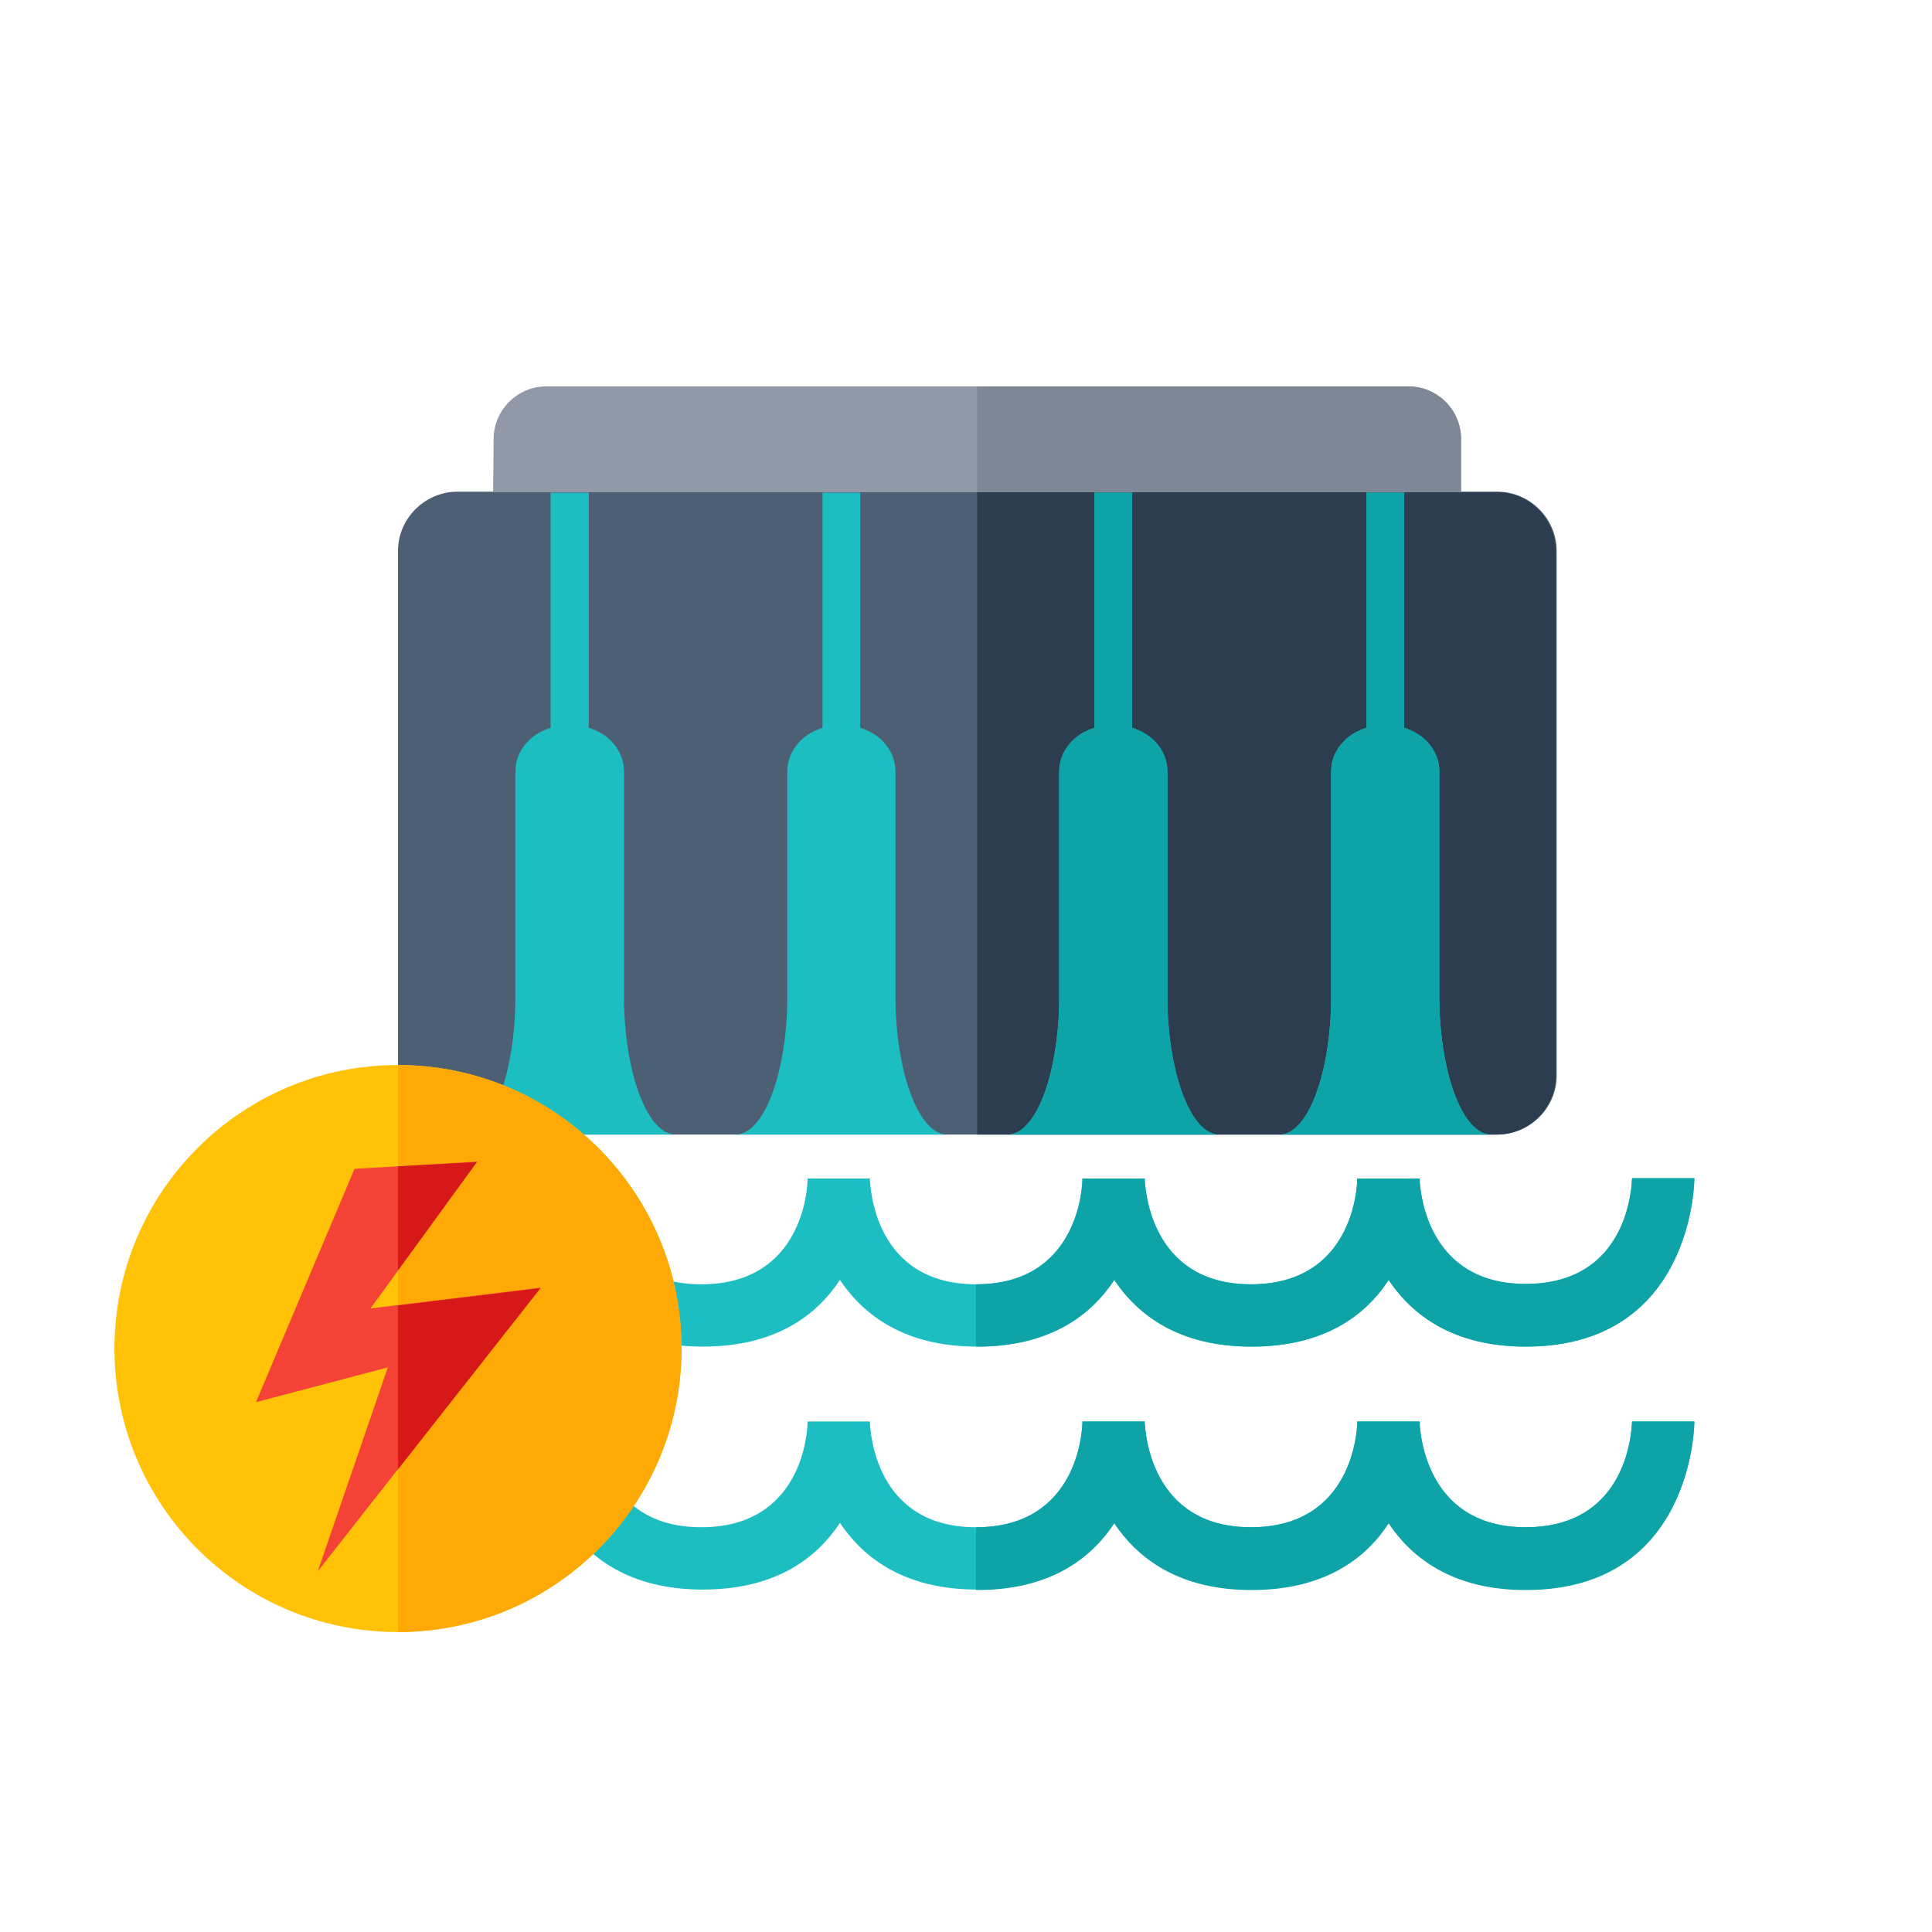 <?xml version="1.0" encoding="utf-8"?>
<!-- Generator: Adobe Illustrator 21.0.0, SVG Export Plug-In . SVG Version: 6.00 Build 0)  -->
<svg version="1.1" id="Layer_2_1_" xmlns="http://www.w3.org/2000/svg" xmlns:xlink="http://www.w3.org/1999/xlink" x="0px" y="0px"
	 viewBox="0 0 400 400" style="enable-background:new 0 0 400 400;" xml:space="preserve">
<style type="text/css">
	.st0{fill:#1CBEC1;}
	.st1{fill:#0EA3A7;}
	.st2{fill:#4D5F73;}
	.st3{fill:#2C3D4F;}
	.st4{fill:#9198A8;}
	.st5{fill:#7E8796;}
	.st6{fill:#FFC207;}
	.st7{fill:#FFA906;}
	.st8{fill:#F44236;}
	.st9{fill:#D61818;}
</style>
<g id="Layer_15_1_">
	<g>
		<path class="st0" d="M53.8,244c0,0.1,0,34.8,34.9,34.8c15,0,23.5-6.4,28.4-13.8c4.9,7.3,13.4,13.8,28.4,13.8
			c15,0,23.5-6.4,28.4-13.8c4.9,7.3,13.4,13.8,28.4,13.8c15,0,23.5-6.4,28.4-13.8c4.9,7.3,13.4,13.8,28.4,13.8
			c15,0,23.6-6.4,28.4-13.8c4.9,7.3,13.4,13.8,28.4,13.8c34.9,0,34.9-34.8,34.9-34.8h-12.9l-0.1,1.5c-0.5,5-3.4,20.4-21.9,20.4
			c-20.9,0-21.9-19.9-22-21.8V244h-12.9v0.1c0,1.9-1,21.8-22,21.8c-20.9,0-21.9-19.9-22-21.8V244h-12.9v0.1c0,1.9-1,21.8-22,21.8
			s-21.9-19.9-22-21.8V244h-12.9v0.1c0,1.9-1,21.8-22,21.8c-20.9,0-21.9-19.9-22-21.8V244h-12.9v0.1c0,1.9-1,21.8-22,21.8
			c-18.5,0-21.4-15.5-21.9-20.4l-0.1-1.5H53.8L53.8,244z"/>
		<path class="st1" d="M202.3,278.8c15,0,23.5-6.4,28.4-13.8c4.9,7.3,13.4,13.8,28.4,13.8c15,0,23.6-6.4,28.4-13.8
			c4.9,7.3,13.4,13.8,28.4,13.8c34.9,0,34.9-34.8,34.9-34.9h-12.9l-0.1,1.5c-0.5,5-3.4,20.4-21.9,20.4c-20.9,0-21.9-19.9-22-21.8
			V244h-12.9v0.1c0,1.9-1,21.8-22,21.8c-20.9,0-21.9-19.9-22-21.8V244h-12.9v0.1c0,1.9-1,21.8-22,21.8V278.8L202.3,278.8z"/>
		<path class="st0" d="M53.8,294.3c0,0.1,0,34.8,34.9,34.8c15,0,23.5-6.4,28.4-13.8c4.9,7.3,13.4,13.8,28.4,13.8
			c15,0,23.5-6.4,28.4-13.8c4.9,7.3,13.4,13.8,28.4,13.8c15,0,23.5-6.4,28.4-13.8c4.9,7.3,13.4,13.8,28.4,13.8
			c15,0,23.6-6.4,28.4-13.8c4.9,7.3,13.4,13.8,28.4,13.8c34.9,0,34.9-34.8,34.9-34.8h-12.9l-0.1,1.5c-0.5,5-3.4,20.4-21.9,20.4
			c-20.9,0-21.9-19.9-22-21.8v-0.1h-12.9v0.1c0,1.9-1,21.8-22,21.8c-20.9,0-21.9-19.9-22-21.8v-0.1h-12.9v0.1c0,1.9-1,21.8-22,21.8
			s-21.9-19.9-22-21.8v-0.1h-12.9v0.1c0,1.9-1,21.8-22,21.8c-20.9,0-21.9-19.9-22-21.8v-0.1h-12.9v0.1c0,1.9-1,21.8-22,21.8
			c-18.5,0-21.4-15.5-21.9-20.4l-0.1-1.5H53.8L53.8,294.3z"/>
		<path class="st1" d="M202.3,329.2c15,0,23.5-6.4,28.4-13.8c4.9,7.3,13.4,13.8,28.4,13.8c15,0,23.6-6.4,28.4-13.8
			c4.9,7.3,13.4,13.8,28.4,13.8c34.9,0,34.9-34.8,34.9-34.9h-12.9l-0.1,1.5c-0.5,5-3.4,20.4-21.9,20.4c-20.9,0-21.9-19.9-22-21.8
			v-0.1h-12.9v0.1c0,1.9-1,21.8-22,21.8c-20.9,0-21.9-19.9-22-21.8v-0.1h-12.9v0.1c0,1.9-1,21.8-22,21.8V329.2L202.3,329.2z"/>
		<path class="st2" d="M94.7,234.9h215.3c6.7,0,12.3-5.5,12.3-12.2V114.1c0-6.7-5.5-12.3-12.3-12.3H94.7c-6.7,0-12.3,5.5-12.3,12.3
			v108.5C82.4,229.4,87.9,234.9,94.7,234.9L94.7,234.9z"/>
		<path class="st3" d="M202.3,234.9h107.6c6.7,0,12.2-5.5,12.2-12.2V114.1c0-6.7-5.5-12.2-12.2-12.2H202.3V234.9L202.3,234.9z"/>
		<path class="st0" d="M106.7,234.9h2.5h17.5h2.5h10.7c-5.7,0-10.4-12.1-10.7-27.3v-47.9c0-4.2-3.1-7.8-7.3-9v-48.7H114v48.7
			c-4.2,1.2-7.3,4.8-7.3,9v47.9c-0.3,15.2-4.9,27.3-10.7,27.3H106.7L106.7,234.9z M275.5,234.9h2.5h17.5h2.5h10.7
			c-5.7,0-10.4-12.1-10.7-27.3v-47.9c0-4.2-3.1-7.8-7.3-9v-48.7h-7.8v48.7c-4.2,1.2-7.3,4.8-7.3,9v47.9
			c-0.3,15.2-4.9,27.3-10.7,27.3H275.5L275.5,234.9z M219.2,234.9h2.5h17.5h2.5h10.7c-5.7,0-10.4-12.1-10.7-27.3v-47.9
			c0-4.2-3.1-7.8-7.3-9v-48.7h-7.8v48.7c-4.2,1.2-7.3,4.8-7.3,9v47.9c-0.3,15.2-4.9,27.3-10.7,27.3H219.2L219.2,234.9z M162.9,234.9
			h2.5h17.5h2.5h10.7c-5.7,0-10.4-12.1-10.7-27.3v-47.9c0-4.2-3.1-7.8-7.3-9v-48.7h-7.8v48.7c-4.2,1.2-7.3,4.8-7.3,9v47.9
			c-0.3,15.2-5,27.3-10.7,27.3H162.9L162.9,234.9z"/>
		<path class="st1" d="M275.5,234.9h2.5h17.5h2.5h10.7c-5.7,0-10.4-12.1-10.7-27.3v-47.9c0-4.2-3.1-7.8-7.3-9v-48.7h-7.8v48.7
			c-4.2,1.2-7.3,4.8-7.3,9v47.9c-0.3,15.2-5,27.3-10.7,27.3H275.5L275.5,234.9z M219.2,234.9h2.5h17.5h2.5h10.7
			c-5.7,0-10.4-12.1-10.7-27.3v-47.9c0-4.2-3.1-7.8-7.3-9v-48.7h-7.8v48.7c-4.2,1.2-7.3,4.8-7.3,9v47.9
			c-0.3,15.2-4.9,27.3-10.7,27.3H219.2L219.2,234.9z"/>
		<path class="st4" d="M102.1,101.9h200.4V90.9c0-6-4.9-10.9-10.9-10.9H113.1c-6,0-10.9,4.9-10.9,10.9L102.1,101.9L102.1,101.9z"/>
		<path class="st5" d="M202.3,101.9h100.2V90.9c0-6-4.9-10.9-10.9-10.9h-89.3V101.9L202.3,101.9z"/>
		<ellipse class="st6" cx="82.4" cy="279.2" rx="58.7" ry="58.7"/>
		<path class="st7" d="M82.4,220.5c32.4,0,58.7,26.3,58.7,58.7c0,32.4-26.3,58.7-58.7,58.7V220.5L82.4,220.5z"/>
		<polygon class="st8" points="73.4,242 53,290.3 80.3,283.1 65.8,325.3 111.9,266.6 76.7,270.9 98.8,240.5 		"/>
		<path class="st9" d="M82.4,304.2l29.5-37.5l-29.5,3.6V304.2L82.4,304.2z M82.4,263l16.3-22.4l-16.3,0.9V263L82.4,263z"/>
	</g>
</g>
</svg>
